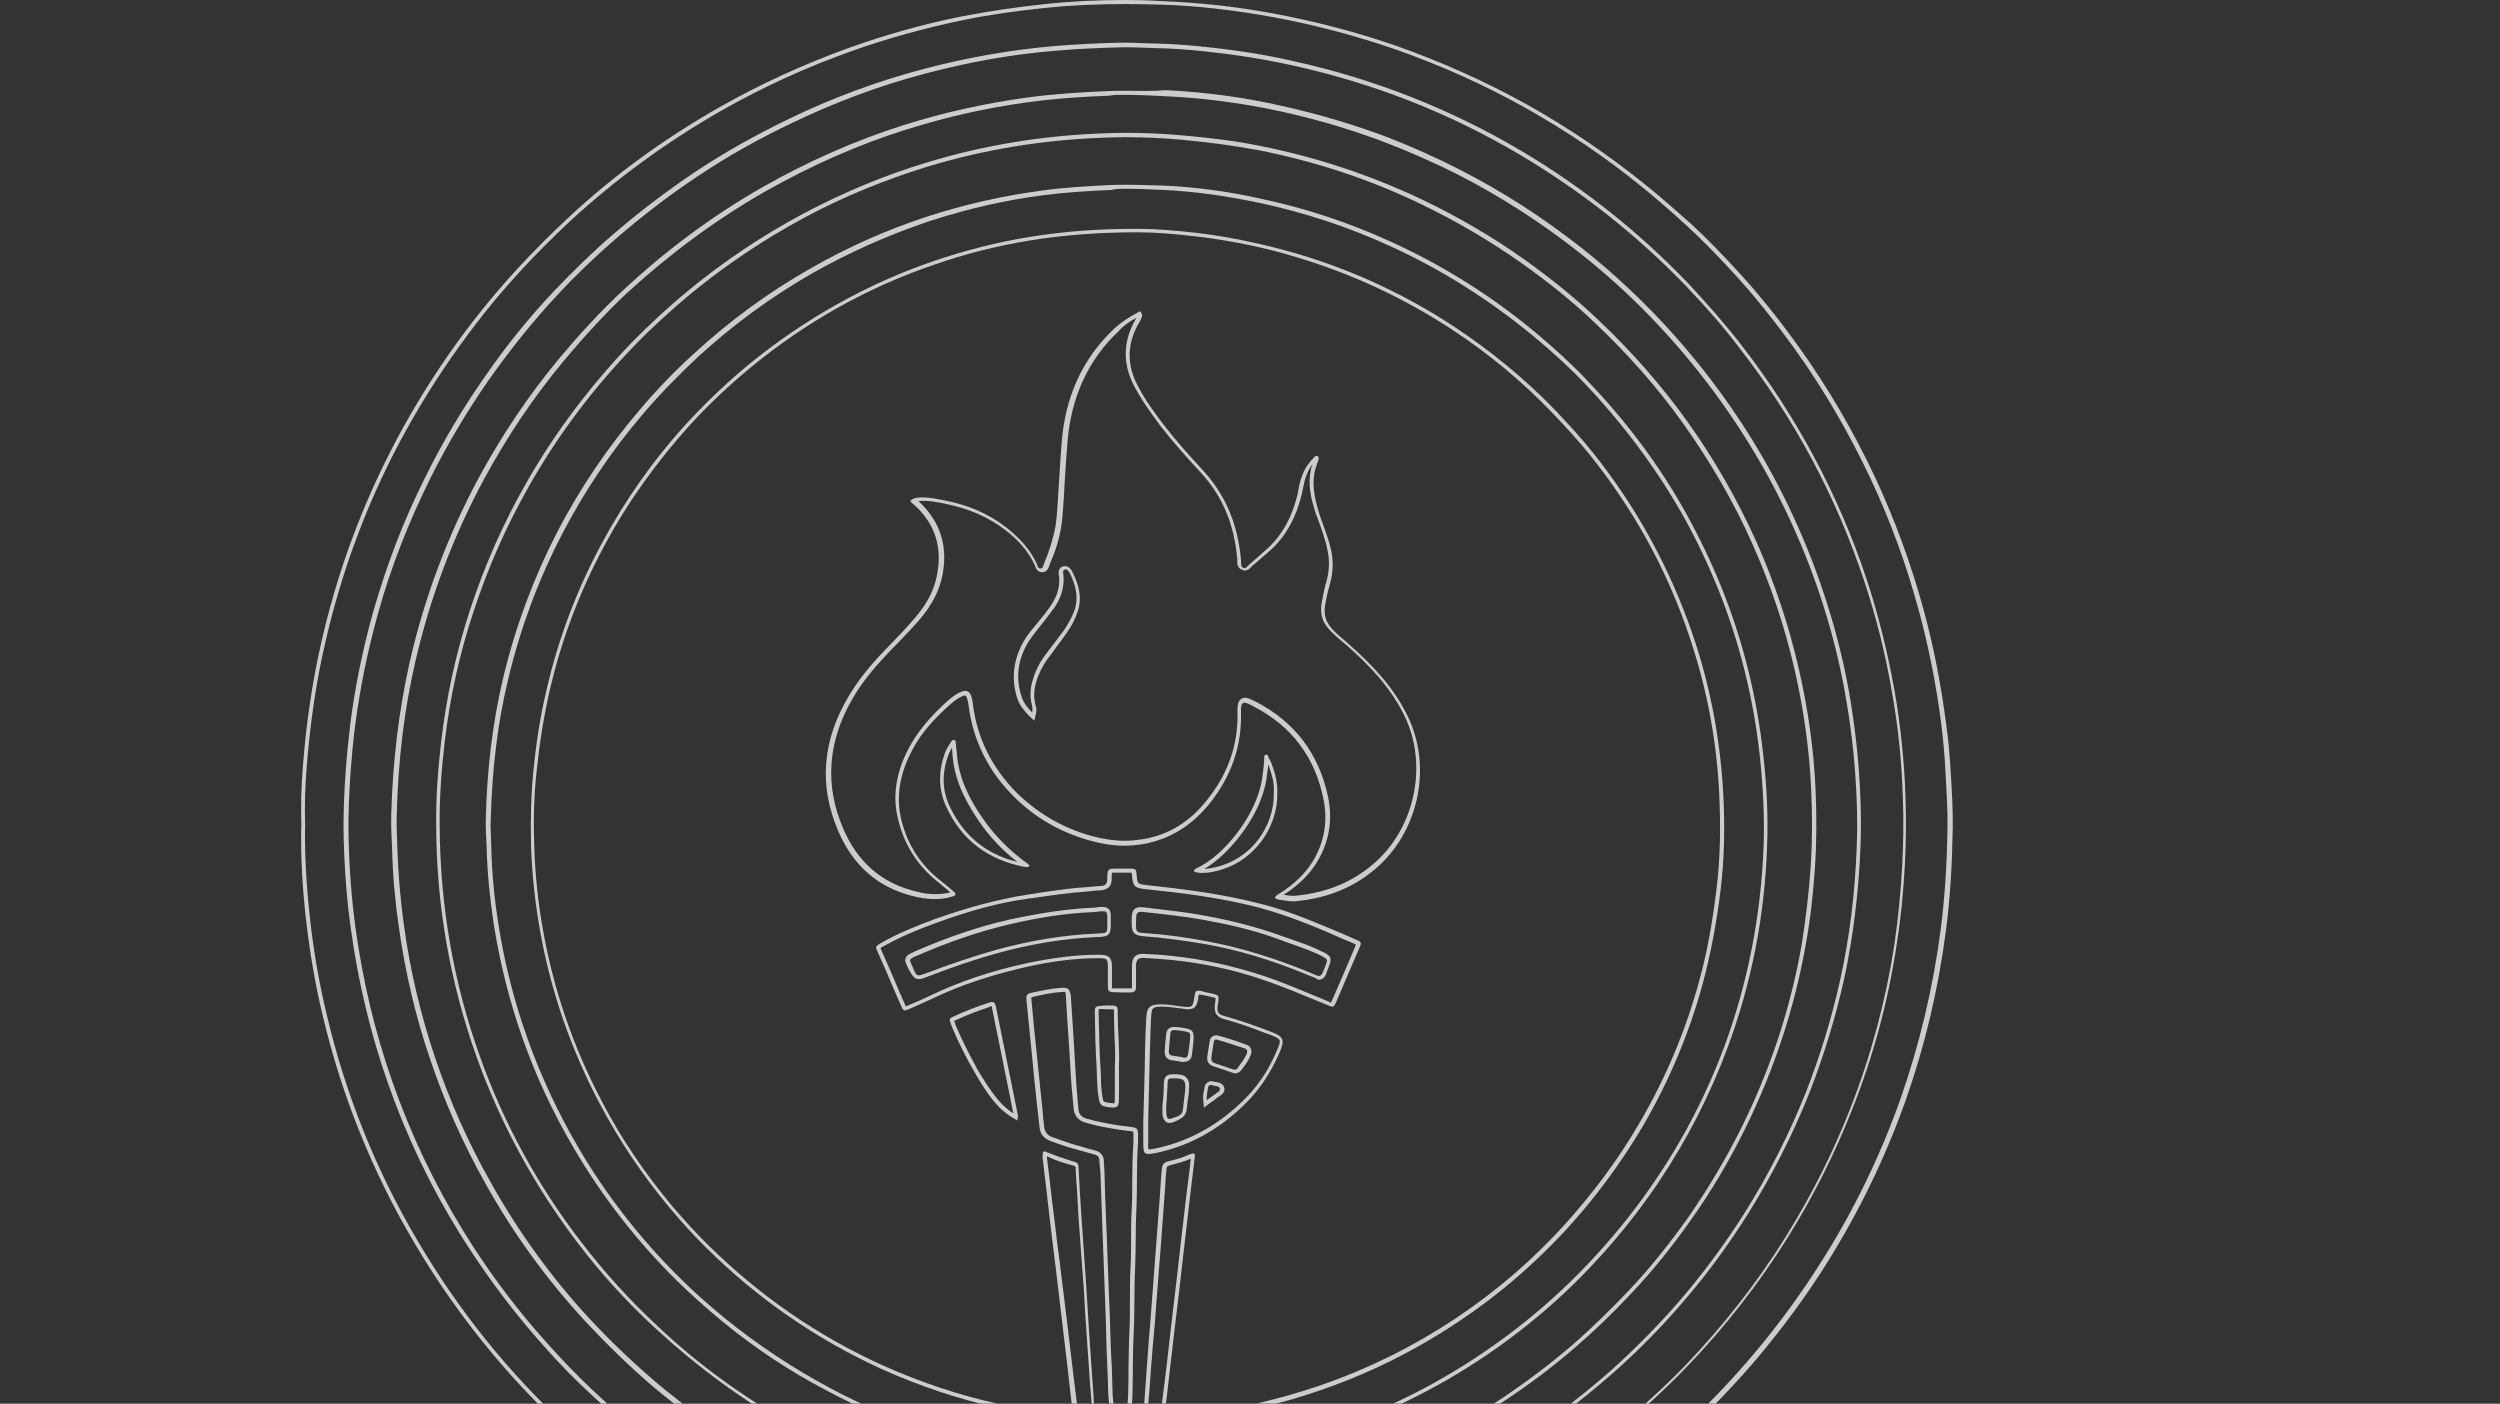 <?xml version="1.0" encoding="utf-8"?>
<!-- Generator: Adobe Illustrator 23.0.1, SVG Export Plug-In . SVG Version: 6.00 Build 0)  -->
<svg version="1.1" id="圖層_1" xmlns="http://www.w3.org/2000/svg" xmlns:xlink="http://www.w3.org/1999/xlink" x="0px" y="0px"
	 viewBox="0 0 862 484" style="enable-background:new 0 0 862 484;" xml:space="preserve">
<rect x="0" y="0" width="862" height="484" fill="#333333" stroke="none"/>
<style type="text/css">
	.st0{opacity:0.75;}
	.st1{fill:#FFFFFF;}
</style>
<g class="st0">
	<g>
		<path class="st1" d="M388,1.4c4,0,8.1,0.1,12.5,0.2c12.4,0.4,25.3,1.9,38.4,4.3c14.7,2.7,28.8,6.5,42.2,11.1
			c15.6,5.5,30.6,12.2,44.7,20.1s27.8,17.1,40.3,27.3c4.7,3.8,9.8,8.2,15.9,13.8c4.9,4.5,9.9,9.6,15.4,15.6
			c7.6,8.2,14.7,17.2,21.4,26.5c10,13.9,18.7,28.9,26.1,44.6c6.9,14.6,12.5,30,16.7,45.6c3.4,12.5,6,25.5,7.7,38.8
			c0.7,5.4,1.2,11,1.5,16.7l0.1,2c0.3,5.7,0.7,11.6,0.6,17.4c-0.2,13.1-1,24.8-2.4,35.5c-2.6,19.8-7.3,39.3-13.8,58
			c-6.9,19.4-16,38.3-27.1,55.8c-6.9,11-14.7,21.7-23.2,31.8c-7,8.3-14.5,16.3-22.4,23.7c-12.1,11.4-25,21.7-38.7,30.6
			c-18.5,12.3-38.6,22.3-59.5,29.9c-15.5,5.6-32.1,10-49.4,13c-0.9,0.2-1.9,0.3-2.8,0.4c-0.7,0.1-1.4,0.2-2.1,0.3v-5.3
			c0-2.7,0-5.5,0-8.2c0-0.1,0-0.2,0-0.2l0,0c0,0,0.1-0.1,0.5-0.2c1.1-0.2,2.1-0.4,3.1-0.6c0.9-0.2,1.8-0.3,2.7-0.5
			c20.7-3.7,41.3-10.1,61.1-18.9c13.6-6.1,26.9-13.3,39.3-21.7c10.3-6.8,20-14.3,29-22.4c6.2-5.5,11.2-10.3,15.7-15
			c13.2-13.7,25-28.8,34.9-44.7c8.7-13.9,16.2-28.8,22.2-44.1c7.3-18.3,12.5-37.6,15.4-57.1c1.4-8.7,2.3-17.8,2.8-27.5
			c0.4-7.6,0.5-15.4,0.2-23.5c-0.4-12.2-1.7-24.5-3.8-36.6c-2.4-13.2-5.6-26.2-9.7-38.5c-9.6-28.8-24-55.8-42.9-80.2
			c-5.6-7.3-11.8-14.3-18.6-21.6c-17.1-17.8-36.6-33.3-58-45.9c-24.1-14.2-50.3-24.5-77.9-30.6c-9.9-2.3-20.4-3.9-31.2-5
			c-5.9-0.6-11.3-1-16.7-1.1c-1.4,0-2.6-0.1-4-0.1c-2.1-0.1-4.1-0.2-6.2-0.2c-0.5,0-1,0-1.5,0c-8.4,0.2-16.1,0.6-23.2,1.2
			c-15,1.3-30.2,4-45.3,8c-15.7,4.2-31.2,9.9-46,17.1c-11.4,5.5-22.5,11.7-32.8,18.6c-9.8,6.6-19.4,13.9-28.6,21.9
			c-6.7,5.8-13.3,12.3-19.7,19c-8.3,8.8-16.4,18.7-23.8,29.5c-7.5,10.7-14.3,22.1-20.2,34c-7.7,15.2-13.7,31.1-18.3,47.2
			c-3.5,12.7-6.2,25.5-7.8,38.3c-0.6,5.2-1.2,10.4-1.6,16.3c-0.5,6.9-0.9,15-0.7,23.1c0.3,11.4,1.1,21.7,2.5,31.5
			c2.5,18.1,6.7,35.8,12.7,52.9c6.4,18.3,14.7,35.7,24.8,52c7.8,12.5,16.3,24.1,25.4,34.7c5.9,6.8,10.8,12.1,15.6,16.7
			c17.1,16.6,35.7,30.7,55.5,42c16.7,9.5,34,17.1,51.8,22.8c12.6,3.9,25.1,7,37.4,8.9c0.2,0,0.4,0.1,0.6,0.1c0.3,0,0.5,0.1,0.8,0.1
			c0.4,0.1,0.6,0.1,0.5,0.7c0,1.6,0,3.1,0,4.6c0,0.7,0,1.5,0,2.2c0,0.6,0,1.1,0,1.7c0,1.5,0,2.9,0,4.4c0,0.1,0,0.2,0,0.3
			c-0.1,0-0.1,0-0.2,0l-1.4-0.2c-4-0.7-8.2-1.4-12.4-2.2c-20.1-4.1-39.7-10.3-58.3-18.5c-18.2-8-35.5-18.1-51.5-29.7
			c-9.1-6.7-18.3-14.2-27.2-22.4c-19.8-18.3-37-39.7-51-63.5c-14.4-24.3-25-50.7-31.5-78.4c-2.6-10.8-4.5-21.8-5.7-32.8
			c-1.3-11.8-1.9-22.5-1.7-32.6l0,0l0,0c-0.2-6.5,0-13.4,0.6-20.5c1.2-14.5,3.2-28.8,6.4-42.3c3.4-14.9,8-29.5,13.7-43.5
			c9.5-23.4,22.4-45.6,38.1-66.1c9.4-12.3,20.3-24.1,32.4-35.4c15.7-14.5,33.3-27.4,52.4-38.3c13.9-7.9,28.9-14.8,44.6-20.4
			c12.3-4.4,25.3-8,38.8-10.8c8.6-1.8,18-3.1,28.4-4.2C369.2,1.8,378.2,1.4,388,1.4L388,1.4 M388,0c-9.2,0-18.4,0.4-27.6,1.4
			c-9.6,1-19,2.4-28.5,4.2c-13.2,2.6-26.2,6.3-38.9,10.8c-15.5,5.6-30.5,12.4-44.8,20.5c-19,10.8-36.6,23.5-52.6,38.5
			c-11.8,11-22.8,22.8-32.6,35.5c-15.7,20.4-28.6,42.6-38.3,66.4c-5.8,14.2-10.4,28.8-13.8,43.7c-3.2,14-5.3,28.2-6.4,42.5
			c-0.6,7-0.8,13.9-0.6,20.7c-0.3,11.2,0.4,22,1.6,32.8c1.3,11.1,3.1,22.1,5.7,32.9c6.6,27.9,17.2,54.2,31.7,78.7
			c14,23.7,31,45,51.2,63.8c8.6,8,17.8,15.6,27.3,22.5c16.2,11.8,33.5,21.7,51.8,29.8c18.8,8.3,38.4,14.5,58.6,18.6
			c4.6,0.9,9.1,1.7,13.7,2.4c0.3,0.1,0.6,0.1,0.9,0.1c0.8,0,1-0.4,1-1.7c0.1-2.1,0-4.1,0-6.1c0-2.3,0-4.5,0-6.8c0-1.3-0.5-2-1.7-2.1
			c-0.4-0.1-0.9-0.2-1.3-0.2c-12.6-2.1-25-5-37.2-8.9c-18-5.7-35.1-13.2-51.5-22.6c-20.2-11.5-38.6-25.5-55.2-41.8
			c-5.4-5.3-10.5-10.9-15.5-16.6c-9.3-10.8-17.8-22.4-25.2-34.5c-10.1-16.4-18.3-33.7-24.6-51.8c-6-17.1-10.1-34.6-12.6-52.6
			c-1.4-10.4-2.2-20.8-2.4-31.3c-0.2-7.7,0.2-15.3,0.7-22.9c0.4-5.4,0.9-10.7,1.6-16.1c1.7-12.9,4.3-25.5,7.8-38.1
			c4.5-16.3,10.7-31.9,18.2-47c5.9-11.8,12.6-23,20.1-33.8c7.3-10.3,15.1-20.1,23.7-29.3c6.2-6.7,12.8-13,19.6-18.9
			c9-7.8,18.4-15.1,28.5-21.8c10.4-7,21.3-13.1,32.7-18.5c14.7-7.1,30-12.8,45.8-17c14.8-3.9,29.8-6.7,45.1-7.9
			c7.7-0.7,15.4-1,23.1-1.2c0.5,0,1,0,1.5,0c3.3,0,6.8,0.2,10.1,0.3c5.5,0.1,11.1,0.5,16.6,1.1c10.4,1.1,20.8,2.7,31,5
			c27.5,6.1,53.3,16.2,77.5,30.5c21.3,12.6,40.6,27.8,57.7,45.6c6.6,6.9,12.8,13.9,18.5,21.5c18.7,24.1,33,50.7,42.7,79.8
			c4.2,12.6,7.4,25.3,9.6,38.3c2.2,12.1,3.4,24.2,3.8,36.4c0.3,7.8,0.2,15.6-0.2,23.4c-0.5,9.1-1.4,18.3-2.7,27.4
			c-3,19.5-8.1,38.5-15.3,56.8c-6,15.3-13.4,29.9-22.1,43.9c-10,16.1-21.7,30.9-34.7,44.5c-5,5.2-10.3,10.1-15.7,14.9
			c-9.1,8-18.7,15.5-28.8,22.2c-12.5,8.2-25.5,15.5-39.2,21.6c-19.5,8.7-39.7,15-60.7,18.8c-2,0.4-3.8,0.7-5.8,1.1
			c-1,0.2-1.6,0.6-1.6,1.7c0,4.5,0,9,0,13.5c0,0.9,0.3,1.4,1.1,1.4c0.1,0,0.2,0,0.4,0c1.7-0.3,3.3-0.5,5-0.7
			c16.9-2.9,33.5-7.2,49.6-13.1c21.1-7.7,41-17.7,59.8-30c13.8-9.1,26.8-19.4,38.8-30.8c7.9-7.5,15.4-15.4,22.5-23.8
			c8.4-10.1,16.3-20.7,23.3-31.9c11.1-17.7,20.2-36.4,27.2-56.1c6.7-18.9,11.3-38.4,13.9-58.3c1.6-11.9,2.2-23.7,2.4-35.7
			c0.1-6.5-0.3-13-0.7-19.4c-0.3-5.6-0.8-11.2-1.6-16.8c-1.7-13.1-4.2-26.2-7.7-39c-4.3-15.8-9.9-31.1-16.8-45.9
			c-7.4-15.7-16.1-30.7-26.2-44.8c-6.7-9.3-13.8-18.3-21.6-26.7c-5-5.4-10.1-10.7-15.5-15.7c-5.3-4.7-10.6-9.4-16.1-13.8
			c-12.8-10.3-26.2-19.4-40.5-27.4c-14.4-8-29.4-14.7-44.9-20.2c-13.8-4.8-28-8.5-42.4-11.2c-12.8-2.4-25.6-3.8-38.6-4.3
			C396.3,0.1,392.2,0,388,0L388,0z"/>
	</g>
	<g>
		<path class="st1" d="M387.7,32.7c4.3,0,8.6,0.2,12.9,0.4l1.4,0.1c9.5,0.4,19.3,1.5,29.9,3.3c13.5,2.4,26.8,5.9,39.4,10.3
			c8.4,2.9,17.1,6.6,25.7,10.6c14.7,7,29,15.7,42.6,25.9c11.9,8.9,23.2,19,33.5,30.2c14.4,15.6,26.8,32.9,36.9,51.4
			c10.3,19,18.2,39.3,23.3,60.4c2.7,11.2,4.6,22.8,5.8,34.6c1.1,11.6,1.5,22.1,1.1,32.1c-0.6,16-2.5,31.5-5.7,45.8
			c-2.9,13.2-6.9,26.2-11.7,38.5c-5.8,14.6-13,28.8-21.3,42c-6.3,9.9-13.1,19.2-20.4,27.9c-8,9.5-16.7,18.3-25.6,26.3
			c-12,10.6-24.7,20-38.1,28c-20,12-41.5,21.1-63.8,27.1c-7.4,2-14.8,3.6-22.1,4.8c-0.1,0-0.1,0-0.2,0c-0.1,0-0.1,0-0.2,0
			c-0.2,0-0.5,0.1-0.7,0.1c0-0.2,0-0.4,0-0.8c0-0.7,0-1.3,0-2v-0.9v-2.6c0-2.2,0-4.2,0-6.4c0-0.4,0-1.1,0.1-1.4
			c0.3-0.1,1-0.2,1.3-0.3c7.9-1.5,15.4-3.2,22.7-5.4c11.2-3.2,22.5-7.5,33.3-12.5c10.6-4.9,21.1-10.7,31.1-17.3
			c8.3-5.5,16.5-11.6,24.2-18.3c6.3-5.4,12.8-11.6,19.7-19c7-7.4,13.6-15.6,19.9-24.5c7.5-10.5,14-21.6,19.5-32.9
			c9.7-19.9,16.6-40.9,20.4-62.4c1.6-8.6,2.6-17.7,3.2-26.8c0.6-8.5,0.6-17.6,0.2-26.8c-0.6-13.8-2.6-27.9-5.8-41.7
			c-3.4-14.9-8.3-29.5-14.5-43.5c-6.5-14.4-14.5-28.6-24-41.8c-8.8-12.3-19.1-24-30.5-34.8c-7.8-7.4-16.4-14.4-25.7-21
			c-11-7.8-22.8-14.7-35.2-20.6c-17.9-8.5-36.7-14.7-55.9-18.5c-8.3-1.7-17.3-2.8-26.5-3.6c-6.7-0.6-13.3-0.9-19.8-0.9
			c-2.7,0-5.6,0.1-8.3,0.2c-20.6,0.8-40.8,4.1-60.1,10c-14.7,4.4-29,10.4-42.6,17.6c-14.2,7.6-27.7,16.6-39.9,26.7
			c-7.3,6-13.3,11.7-18.8,17.2c-14.3,14.8-26.7,31.1-36.7,48.6c-8,13.9-14.6,28.8-19.6,44.1c-4.9,14.9-8.2,30.2-10,45.6
			c-1.2,10.4-1.8,19.7-1.7,28.5c0,27.7,4.8,54.8,14.1,80.6c8.3,23,20,44.4,34.8,63.8c8.1,10.7,17.2,20.6,26.9,29.5
			c14.2,13.1,29.8,24.6,46.6,34c22.2,12.4,46.2,21.1,71.3,25.9c0.9,0.2,1.8,0.3,2.1,0.5c0.1,0.3,0.1,1.2,0.1,2.1c0,3,0,6.1,0,9.1v1
			v0.4c0,0.4,0,0.7,0,1c0,0.1,0,0.2,0,0.3c-0.1,0-0.2,0-0.3,0c-2.7-0.5-5.9-1.1-8.9-1.7c-19.2-4.1-37.8-10.3-55.1-18.4
			c-19.6-9.2-38.2-21.1-55.1-35.2c-7.9-6.7-15.9-14.2-23.6-22.5c-13.1-14.1-24.6-30-34.2-47.2c-7.6-13.4-14-27.8-19-42.6
			c-5-14.8-8.7-30.2-10.8-45.8c-1.3-9.1-2-18.1-2.3-26.6c0-1.2-0.1-2.3-0.1-3.4c-0.1-2.7-0.2-5.6-0.1-8.3c0.5-19,2.6-36.3,6.5-53
			c5-21.8,13-42.9,23.6-62.6c7.8-14.4,17-28.2,27.5-40.8c7.2-8.6,14.2-16.2,21.6-23.2c14.6-13.4,30.7-25.4,47.7-35.1
			c15.7-8.9,32.1-16.2,48.7-21.4c13.6-4.3,27.7-7.5,41.7-9.4c10-1.4,19.9-2,28.4-2.3C383.8,32.7,385.7,32.7,387.7,32.7 M387.7,31.3
			c-1.9,0-3.7,0-5.6,0.1c-9.5,0.4-19,1-28.5,2.3c-14.2,2-28.3,5.1-41.9,9.4c-17.1,5.4-33.4,12.7-48.9,21.5
			c-17.5,10-33.5,22-48.2,35.7c-7.8,7.3-14.9,15.1-21.8,23.3c-10.6,12.8-19.8,26.5-27.7,41.1c-10.7,19.9-18.6,40.9-23.7,63
			c-4,17.6-6,35.3-6.5,53.2c-0.1,3.9,0.1,7.9,0.3,11.8c0.2,8.9,1,17.9,2.3,26.8c2.2,15.7,5.8,31.1,10.9,46
			c5,14.8,11.4,29.1,19.1,42.8c9.6,17.2,21.1,33,34.4,47.4c7.5,8,15.3,15.6,23.6,22.7c17,14.1,35.4,26,55.4,35.4
			c17.8,8.3,36.2,14.4,55.4,18.5c2.9,0.6,6,1.2,9,1.7c0.3,0.1,0.6,0.1,0.8,0.1c0.8,0,1.1-0.4,1.2-1.6c0-0.5,0-1,0-1.6
			c0-3.3,0-6.7,0-10c0-3.2,0-3.2-3.2-3.9c-25-4.8-48.7-13.3-70.9-25.8c-16.8-9.4-32.3-20.6-46.3-33.8c-9.7-9-18.6-18.8-26.7-29.4
			c-14.8-19.3-26.4-40.5-34.6-63.4c-9.3-25.8-13.9-52.6-14-80.1c-0.1-9.5,0.6-18.9,1.7-28.4c1.8-15.5,5.1-30.6,10-45.3
			c5-15.3,11.5-29.9,19.5-43.9c10.1-17.7,22.4-33.8,36.5-48.3c5.9-6.1,12.2-11.7,18.6-17.1c12.4-10.2,25.6-19,39.7-26.6
			c13.5-7.2,27.7-13,42.4-17.5c19.5-5.9,39.4-9.1,59.8-9.9c2.7-0.1,5.5-0.2,8.2-0.2c6.6,0,13.1,0.3,19.6,0.9
			c8.8,0.8,17.7,2,26.4,3.6c19.3,3.8,37.9,9.9,55.6,18.4c12.3,5.9,23.9,12.7,35,20.5c9,6.4,17.6,13.2,25.5,20.8
			c11.2,10.6,21.4,22.1,30.3,34.6c9.3,13.1,17.4,26.9,23.9,41.6c6.2,13.9,11.1,28.4,14.5,43.3c3.1,13.6,5.1,27.5,5.7,41.5
			c0.4,8.8,0.4,17.8-0.2,26.6c-0.6,8.9-1.7,17.9-3.1,26.7c-3.8,21.7-10.6,42.3-20.3,62.1c-5.6,11.4-12.1,22.3-19.4,32.7
			c-6.1,8.5-12.7,16.8-19.8,24.3c-6.3,6.6-12.8,13-19.6,18.9c-7.7,6.6-15.7,12.6-24,18.2c-9.9,6.5-20.2,12.3-30.9,17.2
			c-10.8,4.9-21.8,9-33.2,12.4c-7.5,2.2-14.9,3.9-22.6,5.3c-2.4,0.5-2.5,0.6-2.5,2.9c0,2.9,0,6,0,8.9c0,1,0,1.9,0,2.8
			c0,1.7,0.2,2.2,1.2,2.2c0.3,0,0.7,0,1.1-0.1c0.1,0,0.3-0.1,0.4-0.1c7.5-1.3,14.8-2.9,22.2-4.9c22.7-6.1,44.1-15.2,64.2-27.2
			c13.6-8.1,26.4-17.6,38.4-28.2c9.2-8.1,17.8-17,25.7-26.4c7.5-8.8,14.3-18.3,20.5-28.1c8.4-13.4,15.6-27.5,21.4-42.2
			c4.9-12.6,8.8-25.4,11.8-38.7c3.3-15.2,5.1-30.6,5.7-46.1c0.4-10.8-0.1-21.5-1.1-32.3c-1.2-11.8-3-23.4-5.8-34.8
			c-5.2-21.3-13-41.5-23.4-60.8c-10.2-18.8-22.6-36-37.1-51.7c-10.3-11.1-21.5-21.3-33.7-30.4c-13.4-10.1-27.7-18.8-42.9-26.1
			c-8.4-4-17-7.7-25.8-10.7c-13-4.5-26.2-7.9-39.6-10.4c-10-1.8-20-2.9-30.1-3.4C397.2,31.5,392.5,31.3,387.7,31.3L387.7,31.3z"/>
	</g>
	<g>
		<path class="st1" d="M388.3,65.1c4.3,0,8.7,0.2,13,0.4c10.5,0.5,21.2,2,32.7,4.4c15.6,3.3,30.8,8.3,45.2,14.9
			c17.6,8,34.1,18.4,49.4,31c6.8,5.6,12.6,11,17.7,16.3c13.4,14.1,24.7,29.3,33.8,45.3c9.5,17,16.7,34.9,21.3,53.3
			c2.6,10.2,4.4,20.6,5.5,31c1.1,10.8,1.5,20.6,1.2,29.9c-0.9,24.1-5.5,47.5-13.6,69.4c-6,16.1-13.9,31.5-23.5,45.6
			c-5.9,8.8-12.8,17.6-20.4,25.9c-15.1,16.6-32.8,30.8-52.4,42.2s-40.7,19.5-62.7,24.3c-0.4,0.1-0.8,0.2-1.2,0.3
			c-1.1,0.2-2.2,0.5-3.2,0.7c-0.1,0-0.2,0-0.3,0.1c0,0,0-0.1,0-0.2c0-2.8,0-5.7,0-8.4c0-1.7,0-3.2,0-4.9c0-0.4,0-0.4,0.4-0.5
			l0.5-0.1c1-0.2,2-0.4,2.9-0.7c13.9-3.2,27.4-7.9,39.8-13.6c15.6-7.2,30.4-16.4,44-27.4c7.6-6.2,14.8-13,21.6-20.3
			c10.1-11,19-23.1,26.5-35.8c9-15.4,16-32,20.7-49.4c2.7-10.1,4.7-20.7,6.1-32.2c1.2-10.2,1.5-20.8,0.9-32.5
			c-1-19-4.5-37.8-10.7-55.7c-7.8-22.6-19.3-43.7-34.4-62.5c-3.5-4.4-7.6-8.9-12.7-14.3c-10.4-10.8-22.2-20.5-34.9-28.9
			c-16.7-11-34.7-19.4-53.9-25.1c-11.5-3.4-23-5.8-34.1-7.2c-8.5-1-15.5-1.5-20.7-1.5c-0.6,0-1.2,0-1.7,0
			c-25.2,0-47.2,3.6-69.4,11.2c-22.8,7.8-44.1,19.8-63.2,35.3c-7.4,6.1-14.5,12.8-21.1,19.9c-11.8,12.8-21.9,27.1-30.2,42.6
			s-14.6,32.1-18.6,49.3c-2.2,9.1-3.7,18.5-4.7,28.8c-0.8,8-1,16.4-0.8,25.5c0.3,9.8,1.4,19.9,3.2,29.9
			c3.7,20.6,10.6,40.4,20.3,58.8c6.9,13.1,15.1,25.3,24.6,36.6c4.3,5.1,8.3,9.5,12.3,13.4c17.7,17.6,38.1,31.6,60.4,41.8
			c13.1,5.9,26.8,10.5,41,13.6c0.6,0.1,1.2,0.3,1.5,0.4c0.1,0.3,0.1,1,0.1,1.4c0,3.7,0,7.8,0,11.8c0,0.3,0,0.5,0,0.7
			c-0.2,0-0.5-0.1-0.7-0.1c-8-1.5-16.1-3.6-24.7-6.4c-12-3.8-23.6-8.8-34.7-14.7c-13.1-7-25.3-15.1-36.5-24.2
			c-5.7-4.7-10.7-9.1-15.2-13.6c-13.9-13.7-25.9-29.1-35.5-45.6c-13.9-23.9-23.2-49.8-27.4-77c-1.4-8.8-2.2-17.6-2.4-25.9
			c0-1.2-0.1-2.4-0.1-3.4c-0.1-2.1-0.2-4.2-0.1-6.3c0.5-17.8,2.4-33.6,6-48.4c4.2-17.7,10.5-34.6,18.7-50.3
			c7.7-14.8,17.1-28.8,28-41.5c5.7-6.7,12-13.1,18.6-19.3c12.1-11.1,25.4-20.9,39.8-29.1c12.7-7.2,26.1-13.1,40-17.8
			c12.9-4.2,26.1-7.3,39.5-9c7.8-1,15.5-1.5,23.4-1.8C384.5,65.1,386.3,65.1,388.3,65.1 M388.3,63.7c-1.9,0-3.7,0-5.5,0.1
			c-7.8,0.4-15.7,0.8-23.5,1.9c-13.5,1.8-26.8,4.8-39.7,9c-14,4.6-27.5,10.6-40.2,17.9c-14.5,8.2-27.9,18.1-40.1,29.3
			c-6.7,6.1-13,12.6-18.8,19.5c-11,12.9-20.4,26.8-28.2,41.7c-8.3,16.1-14.6,33-18.8,50.6c-3.8,16-5.6,32.3-6,48.7
			c-0.1,3.2,0.2,6.6,0.3,9.8c0.2,8.7,1.1,17.5,2.4,26.1c4.3,27.6,13.5,53.5,27.6,77.5c9.9,16.9,21.8,32.2,35.7,45.9
			c4.9,4.8,10,9.3,15.3,13.7c11.4,9.4,23.6,17.5,36.7,24.3c11.2,6,22.9,10.9,34.9,14.8c8.1,2.6,16.5,4.9,24.9,6.5
			c0.6,0.1,1,0.2,1.3,0.2c0.9,0,1-0.5,1-2.1c0-3.9,0-7.9,0-11.8c0-2.6-0.1-2.6-2.6-3.1c-14-3-27.7-7.6-40.8-13.5
			c-22.5-10.2-42.5-24.1-60.1-41.5c-4.3-4.2-8.3-8.7-12.3-13.3c-9.4-11.3-17.7-23.4-24.4-36.4c-9.7-18.4-16.4-37.9-20.1-58.4
			c-1.8-9.8-2.8-19.7-3.1-29.7c-0.3-8.4-0.1-16.9,0.8-25.3c1-9.6,2.5-19.2,4.7-28.7c4-17.1,10.2-33.4,18.5-48.9
			c8.2-15.4,18.3-29.4,30-42.3c6.5-7.1,13.5-13.6,21-19.8c18.8-15.4,39.7-27.2,62.8-35.1c21.5-7.5,43.7-11.1,68.9-11.2
			c0.5,0,1.1,0,1.7,0c5.7,0,13.1,0.6,20.5,1.5c11.5,1.4,22.9,3.7,34,7.1c19,5.7,36.9,14,53.5,24.9c12.7,8.3,24.2,17.9,34.7,28.8
			c4.4,4.6,8.6,9.2,12.7,14.2c15,18.7,26.5,39.3,34.2,62c6.2,18,9.7,36.4,10.6,55.3c0.5,10.8,0.4,21.6-0.9,32.3
			c-1.3,10.8-3.1,21.5-6,32c-4.7,17.3-11.6,33.6-20.6,49c-7.5,12.9-16.3,24.6-26.3,35.6c-6.7,7.3-13.8,14-21.4,20.2
			c-13.4,10.9-28,20-43.7,27.2c-12.8,5.9-26,10.3-39.6,13.5c-1.2,0.3-2.3,0.5-3.4,0.8c-1,0.2-1.5,0.8-1.5,1.9c0,4.4,0,8.9,0,13.3
			c0,1.2,0.2,1.6,1,1.6c0.3,0,0.6,0,0.9-0.1c1.5-0.3,3-0.6,4.5-1c22.3-4.8,43.4-13.1,63.1-24.4c19.7-11.4,37.4-25.5,52.7-42.4
			c7.5-8.2,14.3-16.9,20.5-26.1c9.6-14.4,17.5-29.7,23.5-45.9c8.4-22.5,12.9-45.8,13.7-69.8c0.4-10-0.1-20.1-1.2-30.1
			c-1.1-10.5-2.9-20.9-5.5-31.2c-4.7-18.8-12-36.7-21.4-53.6c-9.3-16.7-20.8-31.8-34-45.6c-5.6-5.9-11.6-11.3-17.8-16.5
			c-15.2-12.6-31.7-23-49.7-31.2c-14.6-6.7-29.8-11.7-45.5-15c-10.8-2.4-21.8-3.9-32.9-4.4C396.9,63.9,392.6,63.7,388.3,63.7
			L388.3,63.7z"/>
	</g>
	<g>
		<path class="st1" d="M391.8,109.6c-0.1,0.1-0.1,0.3-0.2,0.4c-4.5,7.8-4.6,15.7-0.3,23.6c2.2,4,4.9,8,8.7,13.1
			c4.4,5.7,9.2,11,13.8,16c7.7,8.2,11.8,18.1,12.8,30.1c0,0.1,0,0.2,0,0.3c0,0.2,0,0.3,0,0.5c0,0.8,0.1,2.3,1.7,2.9
			c0.3,0.1,0.6,0.2,0.9,0.2c1.1,0,1.8-0.7,2.2-1.2c0.1-0.1,0.2-0.2,0.3-0.3l1.3-1.1c1.8-1.6,3.6-3.1,5.4-4.7
			c5.2-4.9,8.6-11.2,10.5-19.2c0.1-0.6,0.3-1.3,0.4-1.9c0.2-0.8,0.3-1.6,0.5-2.4c0.6-2.2,1.5-4.1,2.7-5.9
			c-1.7,5.3-0.8,10.3,0.3,14.1c0.6,2.2,1.3,4.2,2.1,6.2c0.5,1.3,0.9,2.6,1.3,3.8c0.6,1.8,1.2,3.8,1.6,6c0.7,3.5,0.5,6.9-0.4,10.2
			c-0.7,2.4-1.2,4.8-1.7,7.7c-0.6,3.4,0.2,6.4,2.4,8.8c1.5,1.7,3.1,3.1,4.8,4.5c0.6,0.5,1.2,1,1.8,1.5c6.5,5.8,14.6,13.7,19.6,24.1
			c7.9,16.3,3.9,37.1-9.2,49.6c-7.6,7.1-16.6,11.1-27.9,12.3c-0.3,0-0.7,0.1-1.1,0.1c-1.2,0-2.4-0.2-3.6-0.4c0,0,0,0,0.1,0
			c0.4-0.2,0.7-0.5,1.1-0.7c4.5-3,7.9-6.5,10.3-10.4c4.3-7,5.6-14.6,3.9-22.7c-3.1-14.8-11.5-25.8-24.8-32.7
			c-1.8-0.9-2.8-1.4-3.8-1.4c-0.8,0-1.4,0.4-1.7,0.7c-0.8,0.8-1,2.2-0.9,4.6c0.2,10.8-3.2,20.8-10.4,29.8
			c-6,7.7-13.5,12.3-22.5,13.7c-2,0.3-3.9,0.5-6,0.5c-3.7,0-7.6-0.6-11.6-1.7c-10-2.8-18.5-7.9-25.6-14.8
			c-8.5-8.6-13.6-18.7-15.1-30.3c-0.1-0.8-0.2-1.6-0.4-2.3c-0.2-0.8-0.6-2.6-2.3-2.6c-0.6,0-1.2,0.3-2,0.6c-1.4,0.7-2.7,1.7-4,2.8
			c-6.1,5.5-10.3,10.6-13.2,15.9c-4.5,8.3-5.9,16.5-4.1,24.3c1.9,8.6,6.2,15.8,12.8,21.4c0.8,0.6,1.5,1.3,2.3,1.9
			c1.1,0.9,2.1,1.7,3.1,2.6c-1.7,0.4-3.3,0.6-5.1,0.6c-2,0-4-0.2-6.2-0.8c-12.1-2.7-20.7-10.1-25.7-21.9
			c-6.4-14.9-5.3-29.9,3.2-44.6c2.9-5.1,6.9-10.1,12.3-15.8c1-1.1,2.1-2.2,3.1-3.2c2.6-2.7,5.3-5.5,7.9-8.5
			c4.1-4.9,6.5-9.5,7.6-14.4c2.3-10.5-0.5-19.3-8.1-26.3c0.4-0.1,0.9-0.1,1.4-0.1c0.3,0,0.5,0,0.8,0c1.9,0,3.6,0.4,5.6,0.7l0.9,0.2
			c8.3,1.6,15.3,4.6,21.3,9.2c4.9,3.8,8.1,7.7,10.1,12.1c0,0.1,0.1,0.2,0.1,0.3c0.2,0.6,0.8,2.1,2.4,2.1c0.1,0,0.1,0,0.2,0
			c1.6-0.1,2-1.5,2.3-2.2c0-0.1,0.1-0.3,0.1-0.4c2-4.5,3.3-8.7,4-13.1c0.4-2.3,0.5-4.5,0.7-6.8v-0.1c0.2-2.8,0.4-5.7,0.5-8.4
			c0.3-4.7,0.6-9.5,1-14.2c1.3-15.3,7.2-28.2,17.7-38C387,112.6,389.1,111.1,391.8,109.6 M356.6,248.5l0.6-2.4
			c0.3-1.3,0.1-2.2-0.1-2.7v-0.1c-0.7-2.6-0.7-5.2,0.2-8.2c0.8-2.8,2.2-5.5,3.9-7.9c1.1-1.4,2.2-2.8,3.1-4.2c1.1-1.5,2.3-3,3.3-4.5
			c1.9-2.6,3.1-5,4-7.7c1.7-5,0.1-9.6-1.6-13.1c-0.4-0.9-1.2-2.5-2.8-2.5c-0.2,0-0.5,0-0.7,0.1c-1.8,0.5-1.5,2.5-1.4,3.2
			c0,0.1,0,0.3,0.1,0.4c0.3,3.6-0.8,7.1-3.3,10.5c-0.9,1.3-1.9,2.6-2.8,3.7c-0.5,0.6-0.9,1.1-1.4,1.7c-1.6,1.9-3.2,3.8-4.6,6.1
			c-3.7,6.4-4.5,13-2.4,19.7c0.8,2.6,2.5,4.5,4,6.1L356.6,248.5 M393.1,107.4c-0.3,0-0.6,0.2-0.9,0.4c-2.8,1.5-5.5,3.2-7.9,5.4
			c-11.2,10.5-16.9,23.6-18.2,38.9c-0.6,7.6-1,15.1-1.5,22.7c-0.2,2.3-0.3,4.5-0.7,6.8c-0.8,4.4-2.2,8.6-3.9,12.7
			c-0.3,0.7-0.4,1.7-1.2,1.7c0,0,0,0-0.1,0c-0.8,0-1-1-1.2-1.6c-2.4-5.2-6.2-9.1-10.6-12.6c-6.5-5-13.8-7.9-21.9-9.4
			c-2.2-0.4-4.4-0.9-6.7-0.9c-0.3,0-0.6,0-0.9,0c-1.3,0.1-2.6,0.2-3.5,1.2c0.1,0.3,0.1,0.3,0.2,0.4c0.3,0.3,0.5,0.5,0.8,0.7
			c7.8,6.8,10.2,15.4,8,25.3c-1.1,5.2-3.8,9.7-7.3,13.8c-3.4,4.1-7.3,7.9-10.9,11.7c-4.7,4.9-9,10.1-12.4,16
			c-8.6,14.7-10.1,30.1-3.3,45.9c5.1,11.9,13.8,19.8,26.7,22.7c2.2,0.5,4.3,0.8,6.5,0.8c2,0,3.9-0.2,5.9-0.8c1.6-0.4,1.8-0.9,0.5-2
			c-1.9-1.7-3.8-3.1-5.7-4.7c-6.5-5.5-10.5-12.6-12.3-20.6c-1.8-8.2,0.1-16.1,4-23.4c3.2-6.1,7.9-11,13-15.6c1.2-1,2.4-2,3.7-2.6
			c0.6-0.3,1-0.5,1.3-0.5c0.5,0,0.7,0.4,1,1.5c0.2,0.7,0.3,1.5,0.4,2.2c1.6,12.2,7,22.6,15.5,31.1c7.4,7.4,16.2,12.4,26.2,15.2
			c3.9,1.1,7.9,1.8,12,1.8c2.1,0,4.1-0.2,6.2-0.5c9.7-1.7,17.3-6.7,23.3-14.2c7.1-9,10.9-19.1,10.7-30.7c-0.1-2.7,0.1-3.9,1.2-3.9
			c0.7,0,1.7,0.5,3.2,1.3c13.1,6.8,21.1,17.5,24,31.8c1.6,7.7,0.4,14.9-3.7,21.7c-2.6,4.1-6,7.3-9.9,10c-1.1,0.7-2.3,1.3-3.1,2.2
			c0.2,0.8,0.9,0.8,1.3,0.9c1.7,0.2,3.4,0.6,5.1,0.6c0.4,0,0.8,0,1.2-0.1c10.9-1.1,20.6-5,28.7-12.6c13.6-12.9,17.7-34.2,9.5-51.1
			c-4.7-9.8-12-17.5-20-24.6c-2.2-2-4.5-3.7-6.4-5.9c-2-2.3-2.6-4.8-2.1-7.8c0.4-2.6,1-5,1.7-7.5c1-3.5,1.2-7.2,0.5-10.8
			c-0.4-2.1-1-4.1-1.7-6.1c-1.1-3.3-2.5-6.6-3.3-9.9c-1.3-4.9-1.9-9.7,0.1-14.6c0.1-0.3,0.2-0.6,0.3-0.9c0.1-0.6,0.5-1.2-0.2-1.6
			c-0.1-0.1-0.3-0.1-0.4-0.1c-0.4,0-0.8,0.4-1.1,0.8c-2.3,2.4-3.7,5-4.5,8.1c-0.4,1.4-0.6,2.8-0.9,4.3c-1.7,7.1-4.7,13.4-10.1,18.5
			c-2.2,2-4.3,3.8-6.6,5.8c-0.5,0.4-0.9,1.2-1.6,1.2c-0.1,0-0.2,0-0.4-0.1c-1-0.4-0.7-1.5-0.8-2.4c0-0.1,0-0.1,0-0.2
			c-1-11.8-5-22.2-13.1-31c-4.7-5.1-9.4-10.3-13.7-15.9c-3.1-4.1-6.2-8.3-8.6-12.9c-4.1-7.5-4-14.9,0.3-22.2c0.3-0.5,0.6-1,0.8-1.6
			c0.2-0.5,0.4-1,0-1.5C393.4,107.5,393.2,107.4,393.1,107.4L393.1,107.4z M355.9,245.7c-1.7-1.8-3-3.4-3.7-5.6
			c-2.1-6.6-1.2-12.8,2.3-18.6c1.7-2.7,3.8-5.1,5.8-7.7c1-1.3,2-2.6,2.9-3.8c2.5-3.4,3.8-7.2,3.5-11.4c-0.1-0.8-0.4-2,0.4-2.2
			c0.1,0,0.2-0.1,0.3-0.1c0.8,0,1.3,1,1.7,1.8c1.8,3.8,2.8,7.8,1.5,12c-0.9,2.6-2.3,5.1-3.8,7.3c-2.2,2.9-4.4,5.8-6.6,8.7
			c-1.9,2.6-3.2,5.3-4.1,8.3c-0.9,3-1.1,6-0.2,9C355.9,244.2,356.1,244.7,355.9,245.7L355.9,245.7z"/>
	</g>
	<g>
		<path class="st1" d="M387.6,300.9c0.6,0,1.2,0,1.8,0c0.4,0,0.6,0,0.8,0c0,0.1,0,0.3,0.1,0.7c0.3,4,0.8,4.5,4.6,5h0.2
			c12.5,1.3,25.8,2.9,38.8,6.3c9,2.4,17.5,5.8,23.8,8.5c2.6,1.2,5.3,2.3,7.9,3.4l0.9,0.4c0.2,0.1,0.7,0.3,1,0.5
			c-0.1,0.3-0.3,0.7-0.3,0.8c-2.8,6.8-5.5,12.9-7.9,18.4c-0.1,0.2-0.3,0.6-0.4,0.8c-0.3-0.1-0.6-0.2-0.9-0.4l-1.2-0.5
			c-7.1-2.9-14.3-6.1-21.7-8.5c-10.1-3.3-20.5-5.6-31-6.7c-2.6-0.3-5.3-0.5-7.9-0.6l-1.7-0.1c-0.2,0-0.4,0-0.6,0
			c-2.4,0-3.5,1.3-3.6,3.8c0,0.8,0,1.6,0,2.4l0,0v1.4v1.2c0,0.9,0,1.9,0,2.7c0,0.2,0,0.3,0,0.3l0,0c0,0-0.1,0.1-0.4,0.1h-1.2
			c-0.8,0-1.5,0-2.3,0c-1,0-1.8,0-2.6,0c-0.2,0-0.3,0-0.4,0c0-0.1,0-0.3,0-0.6c0-1.4,0-2.6,0-4c0-1,0-2,0-2.9c0-3.1-1-4.1-4.2-4.1
			c-0.2,0-0.5,0-0.7,0c-7.3,0-15.1,1-24,2.8c-13,2.8-24,6.6-34,11.4c-2.2,1.1-4.3,2-6.5,2.9l-1.2,0.5c-0.2,0.1-0.3,0.1-0.5,0.2
			c-0.1-0.1-0.1-0.3-0.2-0.5c-1.3-2.9-2.6-5.9-3.8-8.8c-0.6-1.5-1.3-2.9-1.9-4.4c-0.4-0.8-0.7-1.7-1.1-2.5c-0.5-1.1-0.9-2.1-1.4-3.1
			c-0.1-0.2-0.2-0.6-0.3-0.8c0.2-0.2,0.6-0.4,0.8-0.5c6.4-3.6,13.1-6.3,18.7-8.3c11.5-4.2,21.9-7,31.8-8.3l1.6-0.2
			c6-0.9,12.2-1.8,18.3-2.2c1-0.1,2.1-0.2,3-0.3c0.5-0.1,1.1-0.1,1.6-0.1c1.9-0.2,4-0.8,3.9-4.1c0-1.3,0.1-1.8,0.1-2
			c0.1,0,0.3,0,0.8,0c0.2,0,0.3,0,0.5,0c0.2,0,0.4,0,0.7,0h0.3h0.3C386.4,300.9,387,300.9,387.6,300.9 M316.8,337.6
			c0.8,0,1.7-0.3,2.9-0.8c9.1-3.5,16.8-6.1,24-8.1c11.6-3.2,23.1-5.1,34.3-5.6h0.7c3.8-0.2,4.3-0.8,4.3-4.7v-0.6v-0.5v-1.3V316
			c0-0.2,0-0.3,0-0.5c-0.1-1.5-0.6-2.8-2.9-2.8c-0.1,0-0.2,0-0.3,0c-0.6,0-1.3,0.1-1.9,0.2c-0.5,0.1-1,0.1-1.5,0.1
			c-8.6,0.4-17.9,1.8-28.9,4.2c-9.9,2.3-20.2,5.7-31.7,10.7l-0.2,0.1c-2,0.9-2.9,1.3-3.3,2.3c-0.4,0.9,0,1.8,0.5,2.8
			c0.1,0.3,0.3,0.7,0.5,1.1C314.5,336.2,315.1,337.6,316.8,337.6 M454.8,337.8c0.5,0,1.8-0.2,2.4-1.9c0.1-0.4,0.3-0.7,0.4-1.1
			c0.3-0.7,0.5-1.4,0.8-2.1c0.8-2.3,0.4-3.1-1.7-4.2c-0.6-0.3-1.2-0.6-1.7-0.8l-0.4-0.2c-3.1-1.5-6.5-2.6-9.6-3.7
			c-1.3-0.4-2.5-0.9-3.7-1.3c-7.6-2.7-16-5-26.6-6.9c-5.8-1.1-11.8-1.7-17.5-2.4l-1.6-0.2c-1-0.1-1.7-0.2-2.3-0.2
			c-0.5,0-2.1,0-2.7,1.5c-0.4,0.8-0.4,1.8-0.4,3.3v0.3c0,0.2,0,0.4,0,0.6c0,3.1,0.9,4,3.9,4.3c7,0.5,14.1,1.5,21.9,2.8
			c11,2,22.1,5.3,34,10.2c0.8,0.3,1.6,0.7,2.5,1l1.3,0.5C454,337.7,454.4,337.8,454.8,337.8 M387.6,299.5c-0.7,0-1.4,0-2.1,0
			c-0.1,0-0.2,0-0.3,0c-0.4,0-0.8,0-1.1,0c-1.8,0-2.4,0.3-2.3,3.4c0,2-0.7,2.6-2.6,2.6c-1.6,0.1-3,0.3-4.6,0.4
			c-6.7,0.4-13.3,1.5-19.9,2.5c-11,1.7-21.6,4.7-32.1,8.4c-6.5,2.4-13,5-18.9,8.4c-1.9,1.1-1.9,1.2-1.1,3c0.8,1.9,1.7,3.7,2.5,5.6
			c1.9,4.4,3.7,8.8,5.7,13.2c0.4,1,0.7,1.4,1.2,1.4c0.3,0,0.7-0.2,1.3-0.4c2.6-1.2,5.2-2.3,7.8-3.5c10.7-5.2,22.1-8.7,33.7-11.3
			c7.9-1.7,15.7-2.8,23.7-2.8c0.2,0,0.5,0,0.7,0c2.5,0,2.7,0.3,2.8,2.7c0,2.4,0,4.6,0,7c0,1.6,0.3,1.9,1.8,2c0.9,0,1.8,0.1,2.6,0.1
			c1.2,0,2.4,0,3.5,0c1.2,0,1.8-0.6,1.8-1.8c0-1.3,0-2.6,0-3.9l0,0c0-1.3,0-2.5,0-3.7c0.1-1.8,0.7-2.5,2.3-2.5c0.1,0,0.3,0,0.5,0
			c3.2,0.2,6.4,0.4,9.6,0.7c10.5,1.1,20.7,3.2,30.7,6.6c7.8,2.6,15.2,5.8,22.8,8.9c0.9,0.4,1.4,0.6,1.8,0.6c0.6,0,0.8-0.5,1.4-1.8
			c2.6-6.2,5.3-12.3,7.9-18.4c0.9-2,0.7-2.2-1.4-3c-2.9-1.3-5.9-2.6-8.8-3.8c-7.9-3.3-15.8-6.5-24-8.5c-12.8-3.3-25.8-5-39-6.4
			c-3.3-0.4-3.3-0.3-3.6-3.7c-0.1-1.7-0.3-2-2.2-2C388.8,299.5,388.2,299.5,387.6,299.5L387.6,299.5z M316.8,336.3
			c-0.9,0-1.2-0.7-2-2.6c-1.3-3.1-1.9-2.8,1.9-4.4c10.2-4.4,20.6-8.1,31.4-10.6c9.4-2.2,18.9-3.8,28.7-4.2c1.1,0,2.2-0.3,3.2-0.3
			c0.1,0,0.2,0,0.2,0c1.2,0,1.5,0.3,1.6,1.6c0,0.1,0,0.3,0,0.4c0,0.6,0,1.2,0,1.8c0,4,0.2,3.7-3.7,3.9c-11.8,0.5-23.3,2.5-34.6,5.6
			c-8.2,2.3-16.3,5.1-24.2,8.1C318.1,336,317.4,336.3,316.8,336.3L316.8,336.3z M454.8,336.5c-0.2,0-0.4,0-0.6-0.1
			c-1.2-0.5-2.5-1-3.6-1.5c-11.1-4.5-22.5-8.1-34.2-10.3c-7.3-1.4-14.6-2.4-22.1-2.9c-2.5-0.2-2.6-0.5-2.6-2.9c0-0.3,0-0.6,0-0.9
			c0-2.7,0.1-3.5,1.8-3.5c0.5,0,1.2,0.1,2.1,0.2c6.4,0.7,12.8,1.4,19,2.5c8.9,1.6,17.8,3.6,26.4,6.8c4.4,1.7,8.9,3,13.2,5
			c0.7,0.3,1.3,0.6,2,1c1.5,0.8,1.6,1,1,2.6c-0.4,1.1-0.8,2.1-1.2,3C455.7,336.2,455.3,336.5,454.8,336.5L454.8,336.5z"/>
	</g>
	<g>
		<path class="st1" d="M417,522c0.3,0,0.6,0,0.9,0c2.1,0.1,2.3,0.5,2.3,2.3c0,11.6,0,23,0,33.9c0,1.8-0.3,2.1-2.1,2.1
			c-0.2,0-0.4,0-0.6,0c-0.3,0-0.6,0-0.9,0c-0.3,0-0.6,0-1,0c-0.7,0-1.7,0-2.6,0.2c-2.5,0.5-3.2,1.4-3.4,3.8c0,0.4,0,0.9,0,1.3
			c0,0.5,0,0.9,0,1.4v0.1l0,0c-1.2,0-2.3,0-3.4,0c-1.4,0-2.6,0-3.8,0v-0.1v-0.7c0-0.7,0-1.4,0-2c-0.1-2.5-1.3-3.7-3.7-3.9
			c-0.3,0-0.6,0-0.9,0h-0.2h-0.2h-0.9h-6.5c-3,0-6.2,0-9.2,0c-0.6,0-1.2,0-1.8,0.1c-1.7,0.3-2.7,1.6-2.8,3.2c0,0.6,0,1.1,0,1.7
			c0,0.5,0,1,0,1.4c0,0.2,0,0.3-0.1,0.4c0,0-0.1,0-0.2,0c-1.3,0-2.6,0-3.9,0c-1.1,0-2.2,0-3.3,0c-0.1,0-0.2,0-0.2,0
			s-0.1-0.2-0.1-0.3c0-1-0.1-2-0.1-2.7c0-1.1-0.4-2.8-2.9-3.4c-1-0.2-2-0.2-2.8-0.2c-0.2,0-0.4,0-0.7,0c-0.1,0-0.3,0-0.4,0h-0.6
			h-0.5c-0.4,0-0.8,0-1.1,0c-1-0.1-1.2-0.3-1.4-1.1c-0.1-0.7-0.2-1.4-0.2-2.1c0-9.8,0-19.7,0-29.5v-2.4v-0.3c0-0.4,0-0.8,0-1.2
			c0.1-1.2,0.5-1.5,1.6-1.7c0.4-0.1,0.8-0.1,1.2-0.1h0.4h0.4c5.2,0,10.5,0,15.7,0h6.9h5.2h9h17.9h0.6L417,522 M407.1,526.9h-16.4
			h-20.2c-0.6,0-1.1,0-1.6,0c-1.5,0.1-2.4,1-2.5,2.6c-0.1,0.8-0.1,1.7,0.6,2.5c0.7,0.8,1.9,0.9,2.9,0.9c2.9,0,5.8,0,8.7,0h4.3h4.3
			h1.5h4h4h10c0.5,0,0.9,0,1.4,0h0.4c1.8,0,2.8-1.1,2.8-2.8c0-1.9-0.9-2.8-2.7-3c-0.3,0-0.6,0-0.8,0h-0.3H407.1L407.1,526.9
			 M369.2,543.8c0.1,0,0.3,0,0.4,0c0.1,0,0.2,0,0.3,0c3.4,0,7,0,10.4,0h4.3h4.3h1.2h3.8h5.1c3,0,6.2,0,9.2,0c2.1,0,2.9-0.9,2.9-2.8
			c0-1.9-0.9-2.8-2.7-3c-0.3,0-0.6,0-1,0c-0.2,0-0.3,0-0.5,0c-0.1,0-0.3,0-0.4,0h-19.2h-16.6h-0.4c-0.1,0-0.3,0-0.4,0
			c-0.3,0-0.5,0-0.8,0c-1.2,0.1-2.2,0.7-2.6,1.7c-0.5,0.9-0.4,2.1,0.1,3C367.3,543.4,368.1,543.8,369.2,543.8 M389.1,548.3h-3.8
			h-3.8h-10.6c-0.7,0-1.3,0-1.8,0c-1.6,0.1-2.6,1.2-2.6,2.8s1,2.6,2.6,2.7c0.5,0,1,0,1.4,0h18.6h18.3c0.5,0,1.1,0,1.7-0.1
			c0.7-0.1,2.5-0.5,2.4-2.9c0-1.6-1-2.6-2.5-2.6c-0.5,0-1.1,0-1.8,0h-9.9h-4L389.1,548.3 M417,520.7c-0.4,0-0.7,0-1.1,0
			c-8.9,0-18,0-26.9,0c-4,0-8,0-12,0c-5.2,0-10.5,0-15.7,0l0,0c-0.3,0-0.5,0-0.8,0c-0.5,0-0.9,0-1.4,0.1c-1.8,0.2-2.6,1.1-2.7,2.8
			c-0.1,0.5,0,1,0,1.6c0,10.6,0,21.3,0,31.9c0,0.8,0,1.6,0.2,2.4c0.3,1.5,1.1,2.1,2.6,2.2c0.4,0,0.8,0,1.1,0c0.4,0,0.7,0,1.1,0
			c0.1,0,0.3,0,0.4,0c1.1,0,2.2,0,3.2,0.2c1.2,0.2,1.8,0.9,1.8,2.1c0,1,0,1.9,0.1,2.8c0,1,0.5,1.7,1.6,1.7s2.3,0,3.3,0
			c1.3,0,2.6,0,3.9,0c1.1,0,1.6-0.7,1.6-1.7c0-1,0-2.1,0.1-3c0-1.1,0.7-1.8,1.7-2c0.5-0.1,1-0.1,1.5-0.1c3,0,6.2,0,9.2,0
			c2.5,0,4.9,0,7.4,0l0,0c0.1,0,0.2,0,0.3,0c0.3,0,0.5,0,0.8,0c1.8,0.2,2.5,0.9,2.6,2.6c0,0.9,0,1.8,0,2.6c0,0.9,0.4,1.5,1.3,1.5
			c1.3,0,2.6,0,3.9,0c1.2,0,2.4,0,3.4,0c0.9,0,1.4-0.5,1.4-1.4c0.1-0.9,0-1.8,0.1-2.6c0.1-1.9,0.4-2.3,2.3-2.6
			c0.8-0.2,1.6-0.2,2.4-0.2c0.6,0,1.3,0,1.9,0c0.2,0,0.4,0,0.6,0c2.6-0.1,3.4-0.9,3.4-3.4c0-11.3,0-22.6,0-33.9c0-2.6-1-3.5-3.6-3.6
			C417.6,520.7,417.3,520.7,417,520.7L417,520.7z M407.1,528.3c0.2,0,0.4,0,0.6,0s0.5,0,0.7,0c1.2,0.1,1.6,0.5,1.6,1.7
			c0,1-0.5,1.5-1.5,1.5c-0.6,0-1.2,0-1.8,0c-3.3,0-6.7,0-10,0c-2.6,0-5.4,0-8,0c-0.5,0-1,0-1.5,0c-2.8,0-5.7,0-8.5,0
			c-2.9,0-5.8,0-8.7,0c-1.9,0-2.3-0.4-2.2-1.9c0.1-0.8,0.4-1.2,1.2-1.3c0.5,0,1,0,1.6,0c6.8,0,13.4,0,20.2,0
			C396.2,528.3,401.7,528.3,407.1,528.3L407.1,528.3L407.1,528.3z M369.2,542.4c-0.5,0-0.9-0.1-1.3-0.6c-0.7-1.2,0-2.5,1.5-2.6
			c0.2,0,0.5,0,0.7,0c0.3,0,0.6,0,0.9,0c5.5,0,11.1,0,16.6,0c6.4,0,12.9,0,19.2,0l0,0c0.3,0,0.6,0,0.9,0c0.3,0,0.6,0,0.9,0
			c1.2,0.1,1.5,0.5,1.5,1.7s-0.3,1.5-1.6,1.5c-3,0-6.2,0-9.2,0c-3.4,0-6.8,0-10.2,0l0,0c-2.8,0-5.7,0-8.6,0c-3.4,0-7,0-10.4,0l0,0
			C369.7,542.4,369.4,542.4,369.2,542.4L369.2,542.4z M389.1,549.7c2.6,0,5.3,0,7.9,0c3.3,0,6.7,0,9.9,0c0.6,0,1.2,0,1.8,0
			c0.8,0,1.2,0.5,1.2,1.3c0,0.8-0.2,1.5-1.1,1.6c-0.5,0-1,0.1-1.6,0.1c-6.1,0-12.2,0-18.3,0c-6.2,0-12.5,0-18.6,0
			c-0.4,0-0.9,0-1.3,0c-0.9,0-1.3-0.6-1.3-1.4c0-0.9,0.3-1.4,1.3-1.5c0.6,0,1.2,0,1.8,0c3.5,0,7.1,0,10.6,0
			C383.9,549.7,386.6,549.7,389.1,549.7L389.1,549.7z"/>
	</g>
	<g>
		<path class="st1" d="M366.7,342c0.3,0,0.5,0,0.6,0c0.1,0.1,0.1,0.5,0.2,1.3c0.2,3.2,0.4,6.5,0.6,9.7c0.4,5.7,0.8,11.7,1.1,17.5
			c0.2,2.8,0.4,5.8,0.7,8.6c0.1,1.1,0.2,2.2,0.3,3.1c0.2,2.5,1.5,4,3.8,4.8c3.8,1.2,7.6,1.8,11.7,2.5c0.8,0.1,1.6,0.2,2.3,0.3
			c0.6,0.1,1.3,0.2,1.9,0.2c0.5,0.1,0.7,0.1,0.8,0.2c0,0.1,0.1,0.3,0.1,0.8c0,0.7,0,1.5,0,2.2c0,0.3,0,0.7,0,1
			c-0.3,4.3-0.4,8.7-0.4,13c0,3.3,0,6.8-0.2,10.1c-0.2,3.2-0.2,6.6-0.2,9.7c0,3.2,0,6.6-0.2,9.9c-0.2,3.8-0.2,7.8-0.2,11.5
			c0,3.6,0,7.5-0.2,11.2c-0.2,4-0.2,8-0.3,12c0,2.7,0,5.6-0.1,8.4c0,1.5-0.1,2.9-0.3,4.9c0,0.2,0,0.3,0,0.4c-0.1,0-0.2,0-0.4,0
			c-0.4,0-0.8,0-1.2,0c-0.5,0-1,0-1.5,0s-1,0-1.4,0c-0.1,0-0.2,0-0.2,0s0-0.1,0-0.3c0-0.7-0.1-1.4-0.2-2.2c-0.1-0.9-0.2-1.8-0.2-2.6
			c0-1.3-0.1-2.6-0.1-3.8c-0.1-2.5-0.1-5-0.3-7.6c-0.2-3.4-0.3-6.9-0.4-10.3c-0.1-2.7-0.1-5.7-0.3-8.4c-0.2-5.2-0.4-10.6-0.6-15.8
			c-0.1-2.8-0.2-5.6-0.3-8.4c-0.1-2.4-0.2-4.7-0.3-7c-0.2-5-0.4-10.1-0.5-15.2c0-0.6-0.1-1.2-0.1-1.7c-0.1-0.6-0.1-1.1-0.1-1.6
			c0-2-1.1-3.2-3-3.7c-1.7-0.4-3.3-0.9-4.9-1.4c-0.6-0.2-1.2-0.3-1.8-0.5c-2.2-0.6-4.2-1.4-6.3-2.1c-0.5-0.2-1-0.4-1.5-0.5
			c-2-0.7-2.9-1.9-3.1-3.9c-0.2-1.7-0.4-3.4-0.5-5.1c-0.1-1.3-0.3-2.6-0.4-3.8c-0.3-3.2-0.7-6.6-1-9.8c-0.2-2-0.4-4-0.6-6l-0.2-1.7
			c-0.6-5.8-1.2-11.7-1.7-17.5c0-0.4,0-0.5,0-0.5l0,0c0,0,0.1-0.1,0.3-0.1c3.2-0.8,6.9-1.6,10.5-1.8C366.4,342,366.6,342,366.7,342
			 M366.7,340.6c-0.2,0-0.4,0-0.6,0c-3.6,0.2-7.2,1-10.8,1.8c-1.2,0.3-1.5,1-1.4,2.1c0.6,6.4,1.3,12.8,1.9,19.1
			c0.5,5.3,1,10.6,1.6,15.9c0.3,2.9,0.7,5.9,1,8.9c0.2,2.6,1.5,4.2,4,5.1c2.6,0.9,5.2,1.9,7.9,2.6c2.3,0.6,4.5,1.3,6.8,1.9
			c1.4,0.3,2,1,2,2.4c0,1.1,0.2,2.2,0.3,3.2c0.2,7.5,0.6,14.8,0.8,22.3c0.3,8,0.6,16.1,0.9,24.2c0.3,6.3,0.3,12.6,0.6,18.7
			c0.2,3.8,0.3,7.6,0.4,11.4c0.1,1.6,0.3,3.2,0.4,4.8c0.1,1.1,0.6,1.6,1.7,1.6c1,0,2,0,2.9,0c0.4,0,0.8,0,1.3,0
			c1.4-0.1,1.7-0.3,1.8-1.7c0.2-1.7,0.3-3.3,0.3-5c0.2-6.8,0-13.5,0.4-20.3c0.4-7.6,0.1-15.1,0.5-22.7c0.3-6.6,0.1-13.1,0.4-19.6
			c0.4-7.7,0-15.4,0.6-23.2c0-1.1,0-2.2,0-3.2c-0.1-1.7-0.4-2-2.1-2.3c-1.4-0.2-2.7-0.3-4.1-0.5c-3.9-0.6-7.8-1.3-11.6-2.4
			c-1.9-0.6-2.7-1.7-2.8-3.6c-0.3-3.9-0.7-7.9-0.9-11.8c-0.5-9.1-1.1-18.2-1.7-27.2C368.7,341.1,368.4,340.6,366.7,340.6
			L366.7,340.6z"/>
	</g>
	<g>
		<path class="st1" d="M413.4,342.9c0.4,0,1.1,0.2,2,0.3h0.1l0.3,0.1c0.9,0.2,1.8,0.4,2.6,0.6c0.4,0.1,0.6,0.2,0.7,0.2
			c0,0.1,0,0.4,0,0.8c0,0.3-0.1,0.5-0.1,0.8c-0.1,0.3-0.1,0.6-0.1,0.9c-0.3,2.7,0.6,4.1,3.2,4.8c4.8,1.3,9.6,3,14.2,4.8l2,0.7
			c1.2,0.5,2.6,1.1,2.9,1.7c0.3,0.7-0.3,2.2-0.9,3.5c-2.9,7.2-7.2,13.3-12.6,18.3c-8.6,8.1-18.5,13.4-29.4,15.6
			c-0.8,0.2-1.6,0.3-2.1,0.3c-0.1,0-0.2,0-0.2,0c-0.1-0.3-0.2-1.1-0.1-2.3v-1.6c0-0.7,0-1.5,0-2.2c0-0.8,0-1.6,0-2.5v-1.1
			c0.1-4.3,0.2-8.6,0.3-12.9c0.1-3.9,0.2-8,0.3-12.1c0.1-3.7,0.2-7.4,0.4-10.9c0.2-3.3,0.5-3.6,3.8-3.6c1.6,0,3.1,0.2,4.8,0.4
			c0.6,0.1,1.2,0.2,1.7,0.2c0.2,0,0.4,0.1,0.6,0.1c0.4,0.1,0.8,0.1,1.3,0.2c0.2,0,0.4,0,0.6,0c2.5,0,3-1.5,3.3-3
			c0.1-0.2,0.1-0.5,0.1-0.7c0.1-0.3,0.1-0.6,0.1-0.9C413.3,343.5,413.3,343.1,413.4,342.9 M408.4,366.1c0.6,0,2.4-0.2,2.6-2.6
			c0.2-1.3,0.3-2.6,0.4-3.5l0.1-1.1l0,0l0,0c0.2-3,0-3.9-3-4.4c-1-0.2-2-0.3-3.1-0.4c-0.3,0-0.5,0-0.7,0c-2.3,0-2.6,2-2.6,2.7
			c-0.2,1.4-0.3,2.7-0.4,4c0,0.6-0.1,1.1-0.1,1.7c-0.1,1.7,0.8,2.9,2.5,3.1l0.7,0.1c1,0.1,2,0.3,2.9,0.5
			C407.9,366.1,408.2,366.1,408.4,366.1 M425.8,370.1c0.9,0,1.6-0.4,2.2-1.1c1.5-1.9,2.5-3.4,3.2-5.1c0.5-1,0.3-1.8,0.1-2.3
			c-0.2-0.5-0.6-1.1-1.6-1.4c-3.4-1.3-6.6-2.3-9.6-3.1c-0.3-0.1-0.5-0.1-0.8-0.1c-0.9,0-2,0.5-2.2,2.1c-0.2,1.2-0.4,2.5-0.6,3.6
			l-0.2,1.5c-0.3,1.8,0.5,3,2.2,3.5c2.3,0.7,4.2,1.4,6.2,2.1C425.2,370,425.6,370.1,425.8,370.1 M403.2,387.2c0.9,0,1.8-0.4,3.4-1.2
			c1.6-0.8,2.4-2,2.6-3.6c0.1-1.4,0.3-2.7,0.5-4c0.1-0.7,0.2-1.3,0.2-2c0.2-1.9,0.3-3.5-0.7-4.7c-1-1.2-2.7-1.3-4.6-1.3h-0.2
			c-2.2,0-3,0.9-3.1,3c0,3-0.3,6.1-0.5,8l0,0l0,0c-0.1,2.7,0,4.1,0.9,5C401.8,386.8,402.4,387.2,403.2,387.2 M415.1,381.9l2-1.5
			c0.4-0.3,0.7-0.5,1-0.7c0.7-0.5,1.3-0.9,1.8-1.4c0.1-0.1,0.3-0.2,0.5-0.3c0.7-0.4,2.2-1.4,1.7-3c-0.4-1.5-1.9-1.7-2.6-1.9
			c-0.3,0-0.5-0.1-0.7-0.1c-0.4-0.1-0.8-0.2-1.1-0.2c-1.3,0-2.2,0.9-2.4,2.3c0,0.3-0.1,0.7-0.2,1.1c-0.2,0.9-0.4,2-0.2,3.3
			L415.1,381.9 M413.2,341.6c-1.2,0-1.1,0.7-1.5,2.9c0,0.2-0.1,0.4-0.1,0.7c-0.4,1.6-0.7,2-2.1,2c-0.2,0-0.3,0-0.5,0
			c-0.6,0-1.2-0.2-1.8-0.2c-2.3-0.3-4.4-0.7-6.7-0.7c0,0,0,0-0.1,0c-4,0-5,0.9-5.2,5c-0.2,3.6-0.3,7.3-0.4,10.9
			c-0.1,8.3-0.4,16.6-0.6,24.9c0,1.2,0,2.4,0,3.5c0,1.3,0,2.5,0,3.7c0,2.6,0.2,3.6,1.7,3.6c0.6,0,1.4-0.1,2.4-0.3
			c11.6-2.4,21.5-7.9,30-16c5.7-5.3,9.8-11.6,12.9-18.7c1.8-4.3,1.5-5.4-2.8-7.1c-5.4-2-10.8-4-16.3-5.5c-2-0.5-2.5-1.3-2.3-3.3
			c0.1-0.6,0.2-1.2,0.3-1.8c0.2-1.8,0-2.1-1.7-2.5c-1-0.3-2-0.4-2.9-0.6C414.5,341.7,413.7,341.6,413.2,341.6L413.2,341.6z
			 M408.4,364.7c-0.1,0-0.3,0-0.5-0.1c-1.2-0.3-2.5-0.4-3.6-0.6c-1-0.1-1.4-0.8-1.3-1.7c0.2-1.9,0.3-3.7,0.5-5.6
			c0.1-1.2,0.4-1.5,1.3-1.5c0.2,0,0.4,0,0.6,0c1,0.1,2.1,0.2,3,0.4c2.1,0.4,2.1,0.4,1.9,2.9c-0.1,1.2-0.3,2.9-0.6,4.6
			C409.6,364.2,409.3,364.7,408.4,364.7L408.4,364.7z M425.8,368.8c-0.2,0-0.4,0-0.7-0.1c-2.1-0.7-4.1-1.4-6.2-2.1
			c-1-0.3-1.4-1-1.2-2.1c0.3-1.8,0.5-3.4,0.8-5.2c0.1-0.6,0.4-0.9,0.8-0.9c0.1,0,0.3,0,0.4,0.1c3.2,0.9,6.4,2,9.5,3
			c0.9,0.3,1,1,0.7,1.8c-0.8,1.8-1.9,3.2-3,4.7C426.6,368.6,426.3,368.8,425.8,368.8L425.8,368.8z M403.2,385.8
			c-1,0-1.1-1.2-1.1-4.2c0.2-2.3,0.4-5.2,0.5-8.1c0-1.5,0.4-1.7,1.8-1.7c0.1,0,0.1,0,0.2,0c3.8,0,4.4,0.7,4,4.5
			c-0.2,2.1-0.5,4-0.7,6.1c-0.1,1.3-0.7,2-1.8,2.5C404.7,385.4,403.8,385.8,403.2,385.8L403.2,385.8z M416.1,379.3
			c-0.2-1.8,0.3-2.9,0.4-4.2c0.1-0.7,0.4-1,1-1c0.2,0,0.4,0,0.6,0.1c0.9,0.3,2.3,0.2,2.5,1.1c0.3,1-1.1,1.4-1.7,2
			C418.1,377.9,417.3,378.5,416.1,379.3L416.1,379.3z"/>
	</g>
	<g>
		<path class="st1" d="M361,398.7C361,398.8,361,398.8,361,398.7c2.9,1.4,6,2.4,8.8,3.1c0.2,0.1,0.8,0.2,1,0.4
			c0.1,0.2,0.1,0.8,0.1,1c0.1,2.2,0.2,4.2,0.4,6.4c0.2,3.4,0.4,7,0.6,10.4c0.3,4.1,0.6,8.3,0.9,12.4c0.3,3.5,0.5,7.1,0.8,10.7
			c0.2,2.8,0.4,5.8,0.5,8.6c0.2,2.5,0.3,5,0.5,7.5c0.3,3.8,0.5,7.7,0.8,11.5c0.1,2,0.3,3.9,0.4,5.9c0,0.7,0.1,1.4,0.2,2.1
			c0.1,1.8,0.3,3.6,0.4,5.5c0,0.5,0,0.8,0,1c-0.3,0-0.9,0.1-1.1,0.1s-0.3,0-0.5,0h-0.4h-0.5c-1,0-2,0-2.3-0.1
			c-0.1-0.3-0.3-1.4-0.4-2.2c-0.5-4.4-1.1-8.7-1.6-13.1c-0.6-4.8-1.1-9.6-1.7-14.4c-0.8-6.8-1.7-13.4-2.5-20.2
			c-0.6-4.6-1.2-9.2-1.7-13.7c-0.7-5.3-1.3-10.5-1.9-15.8l-0.8-6.5C361,399.1,361,398.9,361,398.7C361,398.8,361,398.8,361,398.7
			 M360.1,397c-0.6,0-0.6,0.6-0.6,1.9c0,0.1,0,0.3,0,0.4c0.9,7.5,1.8,14.9,2.6,22.3c1.4,11.4,2.8,22.7,4.1,34
			c1.1,9.1,2.2,18.3,3.2,27.5c0.4,3.5,0.5,3.5,4,3.5l0,0c0.3,0,0.5,0,0.8,0c0.2,0,0.3,0,0.5,0c2.4,0,2.6-0.2,2.5-2.5
			c-0.1-2.6-0.3-5.1-0.5-7.7c-0.4-5.8-0.8-11.6-1.2-17.4c-0.4-5.4-0.6-10.7-1-16.1c-0.5-7.7-1.1-15.4-1.6-23.1
			c-0.4-5.6-0.7-11.2-1-16.8c-0.1-1.9-0.2-2.1-2.1-2.6c-2.9-0.9-5.8-1.9-8.6-3C360.9,397.2,360.4,397,360.1,397L360.1,397z"/>
	</g>
	<g>
		<path class="st1" d="M410.6,399.5c-0.3,2.7-0.6,5.6-1,8.3l-0.4,3.2l-0.4,3.3c-0.7,6-1.4,12.1-2.1,18.1l-1,8.8
			c-0.6,5.4-1.3,10.8-1.9,16.1c-0.4,3.8-0.9,7.7-1.3,11.5c-0.4,3-0.7,6.1-1.1,9.1l-0.1,0.6c-0.2,2-0.5,3.9-0.7,5.8
			c0,0.1-0.1,0.5-0.1,0.8c-0.2,0-0.6,0-0.8,0c-0.2,0-0.4,0-0.6,0s-0.4,0-0.5,0c-0.2,0-0.4,0-0.6,0c-0.8,0-1.7,0-2.1-0.1
			c0-0.4,0-1.1,0.1-1.9V483c0.3-2.9,0.5-5.9,0.7-8.7c0.1-1.8,0.2-3.4,0.4-5.2c0.2-2.8,0.4-5.6,0.7-8.4c0.2-1.9,0.3-3.8,0.5-5.7
			c0.1-1.5,0.2-2.9,0.3-4.4c0.1-1.2,0.2-2.5,0.3-3.6c0.2-3.1,0.5-6.3,0.7-9.3c0.5-6.1,1-12.2,1.4-18.3c0.2-3.1,0.5-6.4,0.7-9.4
			c0.1-1.7,0.2-3.2,0.3-4.9c0-0.3,0-0.5,0.1-0.8c0-0.4,0.1-0.8,0.1-1.2c0-0.7,0.2-1,1.2-1.3C406,401.1,408.4,400.5,410.6,399.5
			 M411.4,397.7c-0.3,0-0.8,0.2-1.4,0.4c-2.3,1.1-4.6,1.7-7.1,2.3c-1.4,0.3-2.2,1.1-2.3,2.6c0,0.7-0.1,1.3-0.2,2
			c-0.3,4.8-0.6,9.6-1,14.3c-0.7,9.2-1.4,18.4-2.1,27.7c-0.2,2.6-0.4,5.4-0.6,8c-0.4,4.7-0.8,9.4-1.1,14.1c-0.4,4.6-0.6,9.3-1,13.9
			c-0.3,3.5-0.4,3.5,3.3,3.6c0.4,0,0.7,0,1.1,0c0.2,0,0.4,0,0.7,0c1.8-0.1,2-0.1,2.2-2c0.3-2.2,0.6-4.3,0.8-6.5
			c0.8-6.9,1.6-13.7,2.4-20.6c1-8.3,2-16.6,2.9-24.9c0.8-7.2,1.7-14.3,2.5-21.5c0.5-3.9,0.9-7.8,1.4-11.7
			C412.1,398.3,412,397.7,411.4,397.7L411.4,397.7z"/>
	</g>
	<g>
		<path class="st1" d="M386.7,492.8c0.5,0,1.1,0,1.6,0c0.6,0,1.1,0,1.7,0h0.3c0.4,0,0.4,0,0.6,0.4c0.8,2.5,1.4,2.9,4.1,2.9
			c3.3,0,6.8,0,10.1,0h2.5h2.5c1.7,0,3.3,0,5.1,0h0.4h0.4c0.5,0,1,0,1.5,0.1c1.5,0.2,1.8,1,1.9,1.7c0.3,2.7,0.2,5.6,0.1,8.3v1.3
			c0,0.3-0.1,0.3-0.3,0.3c-1.2,0-2.4,0-3.5,0c-1.3,0-2.6,0-3.8,0c-0.2,0-0.3,0-0.3-0.4c0-0.6-0.1-1.2-0.1-1.8c0-0.3,0-0.6,0-0.8
			c-0.1-1.8-1.3-2.9-2.9-3c-0.6,0-1.2,0-1.8,0c-2,0-4.6,0-7.5,0.3l-1.5,0.2l-0.1-0.6h-1.2h-2.1h-2.1H389h-0.1h-0.5h-0.5
			c-0.4,0-0.8,0-1.3,0c-1.9-0.1-2.1-0.4-2.1-2.3c0-2,0-4,0-6.1c0-0.4,0-0.6,0-0.7c0.1,0,0.3,0,0.6,0
			C385.6,492.8,386.2,492.8,386.7,492.8 M397.6,504.4l0.6,0.4l1.4,1c1,0.7,2,1.5,2.9,2.2c1.1,0.8,2.2,1.6,3.2,2.4
			c2.5,1.8,5,3.6,7.5,5.5c0.2,0.2,0.5,0.3,0.8,0.5c0.1,0.1,0.2,0.1,0.3,0.2c-0.2,0-0.3,0-0.5,0c-0.3,0-0.5,0-0.8,0
			c-0.1,0-0.1,0-0.2,0c-0.3,0-0.6,0-0.9,0c-0.4,0-0.7,0-1.1,0s-0.8,0-1.2,0c-0.6,0-1.1,0-1.6,0c-0.2,0-0.4,0-0.6,0
			c-1.9,0-3.4-0.6-4.8-1.9c-1.1-1-2.4-2-4.2-2.2c-0.4,0-0.8-0.1-1.2-0.1c-2,0-3.4,0.6-4.6,1.7c-1.6,1.6-3.5,2.4-5.8,2.4
			c-0.4,0-0.7,0-1.1-0.1c-0.5,0-1-0.1-1.7-0.1c-0.4,0-0.8,0-1.2,0c-0.4,0-0.8,0-1.2,0h-0.2h-0.2c-0.2,0-0.4,0-0.5,0
			c0.4-0.3,0.8-0.6,1.2-0.9c0.2-0.1,0.4-0.3,0.6-0.4c3.5-2.6,7.1-5.1,10.6-7.7l3.5-2.6L397.6,504.4 M380.4,516.9L380.4,516.9
			L380.4,516.9 M386.7,491.4c-0.6,0-1.2,0-1.8,0c-1.7,0-2,0.3-2,2.2c0,2.1,0,4.1,0,6.1c0.1,2.6,0.9,3.4,3.3,3.5c0.5,0,0.9,0,1.4,0
			c0.3,0,0.7,0,1,0c0,0,0,0,0.1,0c1.1,0,2.2,0,3.2,0c1.4,0,2.7,0,4.1,0c0,0.1,0,0.3,0.1,0.4c-4.7,3.4-9.4,6.9-14.1,10.2
			c-0.8,0.6-1.7,1.2-2.5,1.9c-0.9,0.8-0.6,1.6,0.6,1.9c0.5,0.1,1,0.1,1.5,0.1c0.1,0,0.2,0,0.3,0c0.8,0,1.6,0,2.4,0
			c0.5,0,1,0,1.6,0.1c0.4,0,0.8,0.1,1.2,0.1c2.6,0,4.8-0.8,6.8-2.7c1.1-1,2.4-1.3,3.6-1.3c0.3,0,0.7,0,1,0c1.4,0.1,2.5,1,3.4,1.8
			c1.7,1.5,3.5,2.2,5.7,2.2c0.2,0,0.5,0,0.7,0c0.5,0,1,0,1.5,0c0.8,0,1.5,0,2.3,0c0.3,0,0.6,0,0.9,0h0.1c0.4,0,0.9,0.1,1.4,0.1
			c0.7,0,1.2-0.1,1.5-0.8c0.5-1.3-1.1-1.8-1.9-2.4c-3.5-2.6-7.2-5.2-10.8-7.8c-1.5-1.1-2.8-2.1-4.3-3.1c2.5-0.3,4.9-0.3,7.3-0.3
			c0.6,0,1.2,0,1.8,0c1.1,0,1.6,0.7,1.6,1.7c0,0.9,0,1.8,0.1,2.6c0.1,1,0.7,1.7,1.7,1.7c1.3,0,2.6,0,3.8,0c1.2,0,2.4,0,3.5,0
			c1,0,1.7-0.7,1.7-1.7c0.1-3.2,0.3-6.6-0.1-9.8c-0.2-1.8-1.3-2.6-3-2.9c-0.5-0.1-1.1-0.1-1.6-0.1c-0.3,0-0.5,0-0.8,0l0,0
			c-1.7,0-3.3,0-5,0c-1.7,0-3.2,0-4.9,0c-3.3,0-6.8,0-10.1,0c-2.1,0-2.2-0.1-2.7-2c-0.3-1-0.9-1.4-1.9-1.4l0,0c-0.1,0-0.2,0-0.3,0
			C388.9,491.4,387.8,491.4,386.7,491.4L386.7,491.4z"/>
	</g>
	<g>
		<path class="st1" d="M341.9,346.9c0.1,0.2,0.1,0.4,0.2,0.9c2.2,10.5,4.2,21,6.4,31.6l0.9,4.5c-2-1.3-3.7-2.8-5.2-4.6
			c-3-3.6-5.5-7.7-7.3-10.8c-2.9-5.3-5.2-9.9-7.1-14.3c-0.2-0.5-0.4-0.9-0.5-1.4c-0.1-0.2-0.2-0.6-0.3-0.8c0.3-0.1,0.6-0.3,0.9-0.4
			c3.9-1.8,7.6-3.2,11-4.3C341.4,347,341.7,346.9,341.9,346.9 M342.1,345.5c-0.4,0-0.9,0.1-1.7,0.4c-3.8,1.3-7.6,2.7-11.2,4.4
			c-2,0.9-2,1-1.3,2.9c0.2,0.5,0.4,1,0.6,1.5c2.1,5,4.5,9.7,7.2,14.4c2.2,3.9,4.5,7.7,7.4,11.1c2.1,2.5,4.5,4.4,7.6,6.1
			c0.4-1,0.3-1.6,0.2-2.1c-2.5-12.2-4.9-24.4-7.4-36.6C343.2,346,342.9,345.5,342.1,345.5L342.1,345.5z"/>
	</g>
	<g>
		<path class="st1" d="M328.2,257.8c0.1,0.7,0.2,1.4,0.2,2.1c0.5,7.6,3.3,14.7,9.1,23.2c3.6,5.3,8,10,13.3,14.1
			c-11-2.7-18.8-9.3-23.5-19.5c-2.5-5.5-2.6-11.4-0.1-17.9C327.6,259,327.9,258.5,328.2,257.8 M328.7,255.2c-0.6,0-0.8,0.7-1.1,1.1
			c-0.6,0.9-1.2,1.9-1.6,2.8c-2.4,6.4-2.6,12.8,0.2,18.9c5.3,11.7,14.4,18.4,27,20.9c0.3,0,0.5,0.1,0.8,0.1c0.3,0,0.6-0.1,1-0.4
			c-0.2-0.5-0.5-0.7-0.8-0.9c-6-4.3-11.2-9.5-15.4-15.6c-4.7-6.8-8.3-14-8.9-22.5c-0.1-1-0.2-2.1-0.3-3c-0.1-0.6,0.1-1.4-0.7-1.5
			C328.8,255.2,328.7,255.2,328.7,255.2L328.7,255.2z"/>
	</g>
	<g>
		<path class="st1" d="M437.3,263.6c1,2.7,2.2,6.3,1.9,9.7v0.1v0.1c0.3,11.3-8.1,24.1-22.8,26c-0.4,0.1-0.8,0.1-1.1,0.1
			c9.1-5.4,19.6-18.9,21.4-31.1c0-0.3,0.1-0.7,0.1-1C437,266.2,437.2,264.9,437.3,263.6 M436.6,260.2c0,0-0.1,0-0.2,0
			c-0.5,0.1-0.5,0.7-0.5,1.1c0,2.4-0.4,4.6-0.7,7c-1.8,12.7-13.3,26.9-22.7,31.1c-0.1,0.1-0.3,0.1-0.4,0.2c-0.1,0.1-0.3,0.3-0.4,0.5
			c-0.1,0.4,0.2,0.5,0.5,0.6c0.7,0.2,1.5,0.3,2.2,0.3s1.3-0.1,2-0.1c15.3-2,24.3-15.4,24-27.4c0.2-3.3-0.7-6.9-2-10.3
			c-0.3-0.8-0.7-1.5-1.1-2.2C437.3,260.6,437.1,260.2,436.6,260.2L436.6,260.2z"/>
	</g>
	<g>
		<path class="st1" d="M382.6,348c0.3,0,0.7,0,1,0c0.2,0,0.3,0,0.4,0c0,0.1,0,0.2,0.1,0.4c0,0.1,0,0.3,0,0.5c0,3,0.1,6.1,0.2,9
			c0.2,3.4,0.3,6.7,0.1,9.7l0,0l0,0c0,1.4,0,2.6,0,3.8c0,2.6,0,4.7,0,7c0,0.6,0,1.7-0.2,2c-0.1,0-0.2,0-0.4,0c-0.4,0-1-0.1-1.8-0.2
			c-1.6-0.3-1.6-0.3-1.9-2.2c-0.4-2.3-0.5-4.6-0.5-7c0-1.2-0.1-2.4-0.2-3.6c-0.3-4.7-0.4-9.6-0.5-14.3c0-1.4-0.1-2.6-0.1-4
			c0-0.6,0-0.9,0-1.1c0.3-0.1,0.9-0.1,1.1-0.1C380.9,348,381.8,348,382.6,348 M382.6,346.7c-0.9,0-1.8,0-2.6,0.1
			c-2.3,0.1-2.6,0.3-2.5,2.6c0.1,6.1,0.2,12.3,0.6,18.3c0.2,3.5,0.1,7.2,0.7,10.7c0.4,2.4,0.7,2.9,3,3.3c0.8,0.1,1.5,0.2,2,0.2
			c1.9,0,2-1,2-3.3c0.1-3.2,0-6.6,0-10.8c0.3-5.6-0.4-12.2-0.4-18.7c0-0.2,0-0.4,0-0.7c-0.1-1.4-0.4-1.6-1.8-1.7
			C383.3,346.7,383,346.7,382.6,346.7L382.6,346.7z"/>
	</g>
	<g>
		<path class="st1" d="M360.3,496.3c0.5,0,0.9,0,1.4,0s0.9,0,1.4,0c1.1,0,2.1,0,3.1,0c1,0,2.1,0,3,0c1.8,0,3.5,0,5.3,0
			c0.5,0,0.8,0,0.9,0.1c0,0.1,0.1,0.4,0.1,0.9c0,1.4,0,2.6,0,3.8c0,0.4,0,0.6-0.1,0.8c-0.2,0-0.4,0-0.8,0c-1.1,0-2.3,0-3.3,0
			c-0.8,0-1.7,0-2.5,0c-0.4,0-0.8,0-1.1,0l0,0h-1.4c-0.8,0-1.7,0-2.5,0c-0.8,0-1.7,0-2.5,0c-1.1,0-2.3,0-3.3,0c-0.4,0-0.6,0-0.7,0
			c0-0.1,0-0.3-0.1-0.7c-0.1-1.5-0.1-2.8,0-4.2c0-0.3,0-0.5,0.1-0.6c0.1,0,0.3,0,0.7-0.1C358.7,496.3,359.4,496.3,360.3,496.3
			 M360.3,494.9c-0.8,0-1.6,0-2.3,0c-1.7,0.1-2,0.4-2.1,2c-0.1,1.5-0.1,2.9,0,4.4c0.1,1.7,0.4,2,2.2,2.1c1.1,0,2.3,0,3.3,0
			c1.7,0,3.3,0,4.9,0l0,0c1.7,0,3.3,0,5,0c1.1,0,2.3,0,3.3,0c2,0,2.2-0.3,2.3-2.2c0-1.3,0-2.6,0-3.9c-0.1-2-0.3-2.3-2.4-2.3
			c-1.8,0-3.5,0-5.4,0c-2.1,0-4.1,0-6.2,0l0,0C362.2,494.9,361.2,494.9,360.3,494.9L360.3,494.9z"/>
	</g>
	<g>
		<path class="st1" d="M375.1,507.4c0.1,0.3,0.3,0.7,0.4,1c0.4,1.1,0.8,2.1,1.2,3c0.1,0.3,0.2,0.6,0.3,0.9c-0.2,0.1-0.4,0.2-0.6,0.2
			l-3.2,1.1c-4,1.4-8,2.6-12.1,4c-0.2,0.1-0.6,0.2-0.9,0.3c-0.1-0.3-0.3-0.7-0.4-0.9c-0.5-1.3-0.9-2.4-1.2-3.4
			c-0.1-0.2-0.1-0.4-0.2-0.5c0.1,0,0.3-0.1,0.5-0.2c1.6-0.6,3-1.1,4.6-1.6c0.6-0.2,1.2-0.4,1.8-0.6l2.4-0.8c2.2-0.7,4.3-1.5,6.6-2.2
			C374.4,507.6,374.8,507.5,375.1,507.4 M375.3,505.9c-0.4,0-0.9,0.2-1.6,0.4c-2.9,1-5.9,2-8.9,2.9c-2.2,0.7-4.3,1.4-6.4,2.2
			c-1.6,0.6-1.7,0.8-1.2,2.5c0.4,1.2,0.8,2.4,1.2,3.5c0.5,1.4,0.8,1.9,1.5,1.9c0.4,0,0.9-0.1,1.6-0.4c5.1-1.7,10.2-3.4,15.3-5.1
			c0.4-0.1,0.7-0.3,1-0.4c0.5-0.2,0.7-0.6,0.5-1.5c-0.4-1.1-1-2.6-1.6-4.1C376.2,506.5,376,505.9,375.3,505.9L375.3,505.9z"/>
	</g>
</g>
</svg>
